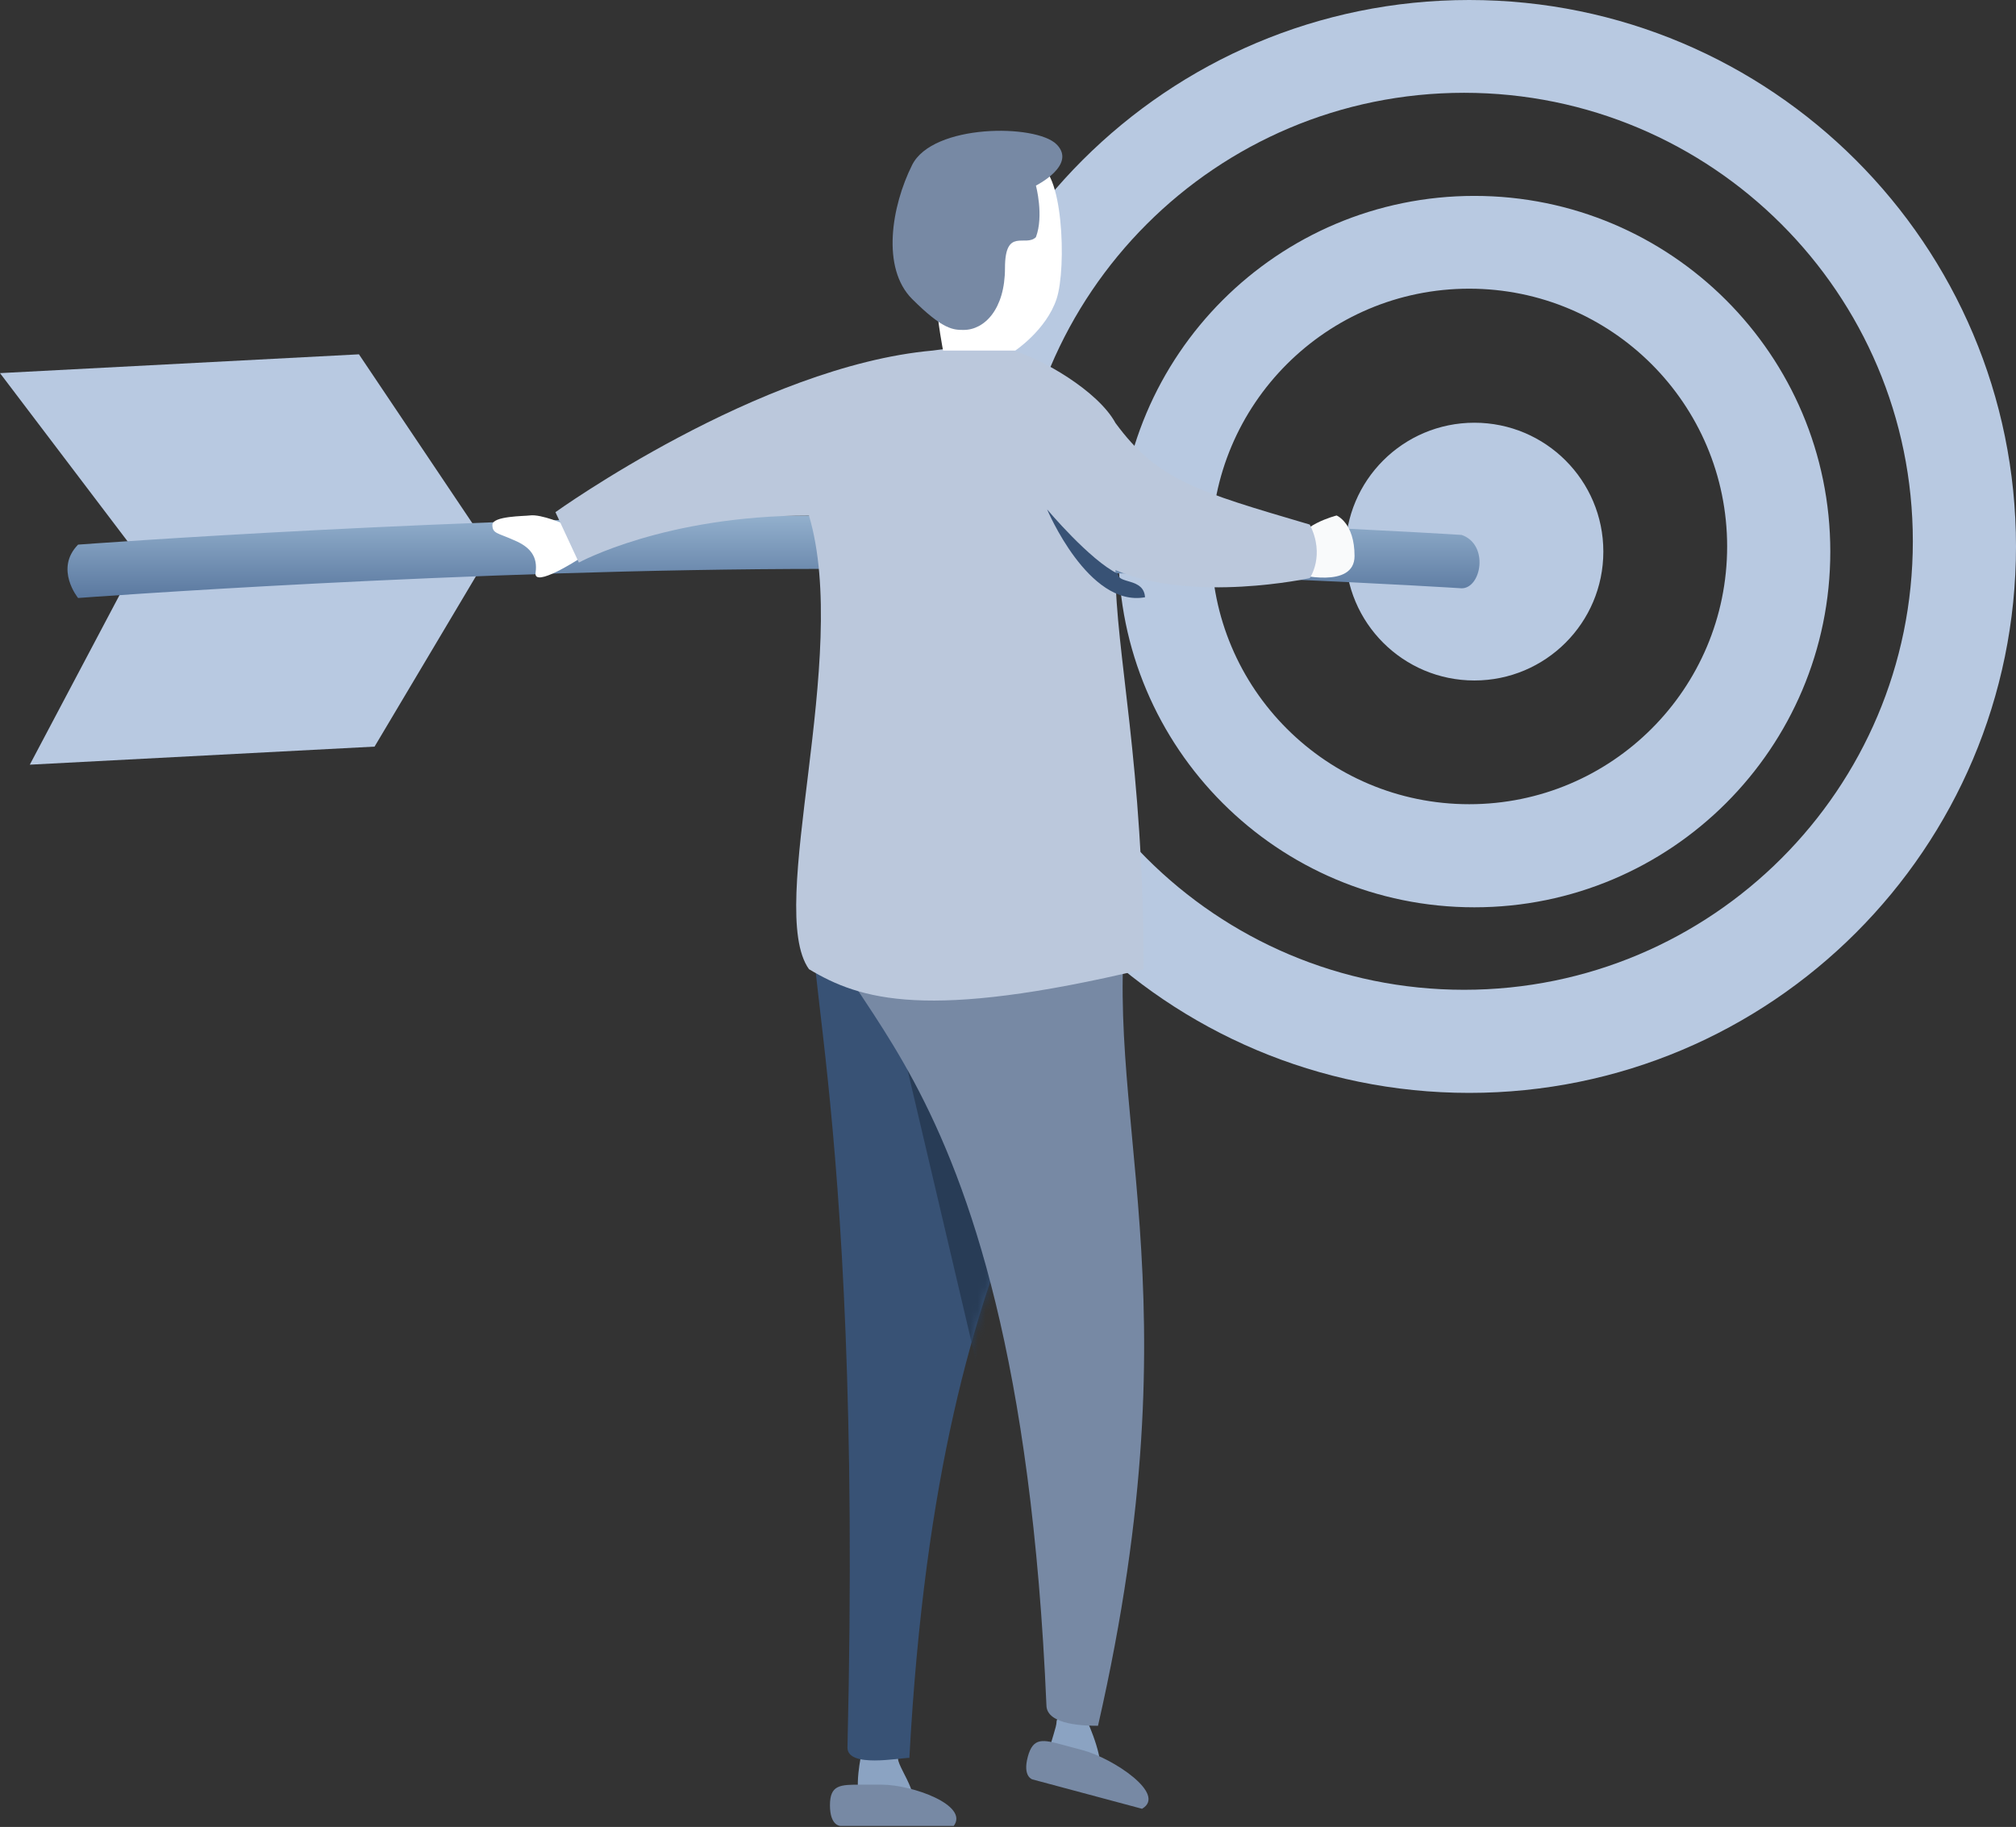 <svg width="267" height="242" viewBox="0 0 267 242" fill="none" xmlns="http://www.w3.org/2000/svg">
<rect x="0" y="0" width="267" height="242" fill="#333333" stroke="none"/>
<path fill-rule="evenodd" clip-rule="evenodd" d="M267 72.384C267 112.36 234.578 144.767 194.584 144.767C154.59 144.767 122.169 112.36 122.169 72.384C122.169 32.407 154.59 0 194.584 0C234.578 0 267 32.407 267 72.384ZM253.337 71.701C253.337 104.512 226.726 131.11 193.901 131.11C161.076 131.11 134.466 104.512 134.466 71.701C134.466 38.89 161.076 12.292 193.901 12.292C226.726 12.292 253.337 38.89 253.337 71.701ZM194.584 106.527C213.45 106.527 228.743 91.24 228.743 72.384C228.743 53.527 213.45 38.24 194.584 38.24C175.719 38.24 160.426 53.527 160.426 72.384C160.426 91.24 175.719 106.527 194.584 106.527ZM242.406 73.067C242.406 99.089 221.301 120.184 195.268 120.184C169.234 120.184 148.129 99.089 148.129 73.067C148.129 47.044 169.234 25.949 195.268 25.949C221.301 25.949 242.406 47.044 242.406 73.067ZM195.268 90.138C204.7 90.138 212.347 82.495 212.347 73.067C212.347 63.638 204.7 55.995 195.268 55.995C185.835 55.995 178.189 63.638 178.189 73.067C178.189 82.495 185.835 90.138 195.268 90.138Z" fill="#B8C9E1"/>
<path fill-rule="evenodd" clip-rule="evenodd" d="M63.961 74.768C37.009 74.769 16.595 77.379 16.595 77.379L3.948 101.291L49.607 98.898C49.607 98.898 63.961 74.768 63.961 74.768Z" fill="#B8C9E1"/>
<path fill-rule="evenodd" clip-rule="evenodd" d="M0 49.425L47.539 46.934L62.616 69.393L16.956 71.786L0 49.425Z" fill="#B8C9E1"/>
<path fill-rule="evenodd" clip-rule="evenodd" d="M10.342 72.143C10.342 72.143 61.929 68.286 109.382 68.286C153.549 68.286 193.582 70.857 193.582 70.857C197.241 72.143 196.196 77.927 193.582 77.927C193.582 77.927 153.549 75.356 109.382 75.356C61.929 75.356 10.342 79.212 10.342 79.212C10.342 79.212 7.185 75.356 10.342 72.143Z" fill="url(#paint0_linear_340_662)"/>
<path fill-rule="evenodd" clip-rule="evenodd" d="M139.931 228.077C139.931 229.443 137.199 234.905 139.931 234.905C142.664 234.905 144.572 237.081 145.465 235.594C146.622 233.667 144.03 228.077 144.03 228.077C144.03 228.077 139.931 226.711 139.931 228.077Z" fill="#8BA3C2"/>
<path fill-rule="evenodd" clip-rule="evenodd" d="M118.937 232.966C118.937 234.331 123.361 239.761 118.937 239.003C114.512 238.244 115.015 240.489 114.123 239.003C112.966 237.075 114.123 232.174 114.123 232.174C114.123 232.174 118.937 231.6 118.937 232.966Z" fill="#8BA3C2"/>
<path fill-rule="evenodd" clip-rule="evenodd" d="M143.427 231.843C147.386 232.904 154.598 237.664 151.251 239.595L142.013 237.119L136.734 235.705C136.734 235.705 135.414 235.351 136.121 232.713C136.828 230.074 138.148 230.428 140.787 231.135C142.107 231.489 142.107 231.489 143.427 231.843Z" fill="#7789A4"/>
<path fill-rule="evenodd" clip-rule="evenodd" d="M116.752 236.4C120.851 236.4 128.355 239.131 126.316 241.863C125.622 241.863 116.752 241.863 116.752 241.863H111.286C111.286 241.863 109.92 241.863 109.92 239.131C109.92 236.4 111.286 236.4 114.019 236.4C115.385 236.4 115.385 236.4 116.752 236.4Z" fill="#7789A4"/>
<path fill-rule="evenodd" clip-rule="evenodd" d="M108.505 116.087C104.38 124.181 114.399 141.382 112.239 231.486C112.239 234.217 119.071 232.851 120.437 232.851C124.525 157.263 146.763 147.499 149.495 118.818C148.129 113.356 122.169 116.087 108.505 116.087Z" fill="#385275"/>
<mask id="mask0_340_662" style="mask-type:luminance" maskUnits="userSpaceOnUse" x="107" y="115" width="43" height="119">
<path fill-rule="evenodd" clip-rule="evenodd" d="M108.505 116.087C104.38 124.181 114.399 141.382 112.239 231.486C112.239 234.217 119.071 232.851 120.437 232.851C124.525 157.263 146.763 147.499 149.495 118.818C148.129 113.356 122.169 116.087 108.505 116.087Z" fill="white"/>
</mask>
<g mask="url(#mask0_340_662)">
<path fill-rule="evenodd" clip-rule="evenodd" d="M149.495 118.818L133.099 196.665L118.509 134.535L149.495 118.818Z" fill="#283C56"/>
</g>
<path fill-rule="evenodd" clip-rule="evenodd" d="M108.505 116.087C105.773 133.841 134.679 134.316 138.589 225.868C138.589 228.6 144.054 228.6 145.42 228.6C158.813 169.953 145.396 147.499 149.495 118.818C148.129 113.356 122.169 116.087 108.505 116.087Z" fill="#7789A4"/>
<path fill-rule="evenodd" clip-rule="evenodd" d="M177.021 68.284C177.021 68.284 171.755 69.613 171.755 72.344C171.755 75.076 171.755 76.052 171.755 76.052C171.755 76.052 179.397 78.075 179.397 73.655C179.397 69.235 177.021 68.284 177.021 68.284Z" fill="#F9FAFB"/>
<path fill-rule="evenodd" clip-rule="evenodd" d="M76.65 74.064C76.65 74.064 70.633 77.956 70.931 75.868C71.228 73.78 70.296 72.476 68.066 71.549C65.904 70.571 65.212 70.696 65.212 69.52C65.212 68.344 69.477 68.375 70.161 68.278C71.698 68.062 74.974 69.52 74.974 69.52L76.65 74.064Z" fill="white"/>
<path fill-rule="evenodd" clip-rule="evenodd" d="M147.736 56.035C153.317 63.627 158.513 65.078 173.466 69.486C175.555 73.591 173.466 76.58 173.466 76.58C173.466 76.58 158.048 79.936 147.736 75.509C147.736 86.434 151.465 101.237 151.465 128.379C122.772 135.207 113.971 132.476 107.139 128.379C101.359 120.267 112.702 86.98 107.139 68.287C88.016 68.287 76.664 74.517 76.664 74.517L73.563 67.843C73.563 67.843 100.558 48.475 123.535 46.435C123.535 46.435 130.309 45.384 134.126 46.435C137.942 47.485 145.424 51.78 147.736 56.035Z" fill="#BBC8DC"/>
<path fill-rule="evenodd" clip-rule="evenodd" d="M148.065 76.012C144.343 74.218 138.684 67.482 138.684 67.482C138.684 67.482 144.132 80.48 151.647 79.114C151.491 76.521 148.065 77.378 148.065 76.012Z" fill="#385275"/>
<path fill-rule="evenodd" clip-rule="evenodd" d="M139.931 39.606C141.298 35.509 140.785 21.852 137.199 21.852C133.612 21.852 127.634 21.852 124.902 27.315C122.169 32.778 124.902 46.435 124.902 46.435H134.466C134.466 46.435 138.565 43.703 139.931 39.606Z" fill="white"/>
<path fill-rule="evenodd" clip-rule="evenodd" d="M127.634 43.703C130.367 43.703 133.1 40.972 133.1 35.509C133.1 30.046 135.832 32.778 137.199 31.412C138.269 28.558 137.199 24.583 137.199 24.583C137.199 24.583 142.664 21.852 139.931 19.12C137.199 16.389 123.535 16.389 120.803 21.852C118.07 27.315 116.704 35.509 120.803 39.606C124.902 43.703 126.268 43.703 127.634 43.703Z" fill="#7789A4"/>
<defs>
<linearGradient id="paint0_linear_340_662" x1="8.763" y1="68.286" x2="8.763" y2="79.212" gradientUnits="userSpaceOnUse">
<stop stop-color="#93B0CD"/>
<stop offset="1" stop-color="#5A789F"/>
</linearGradient>
</defs>
</svg>
